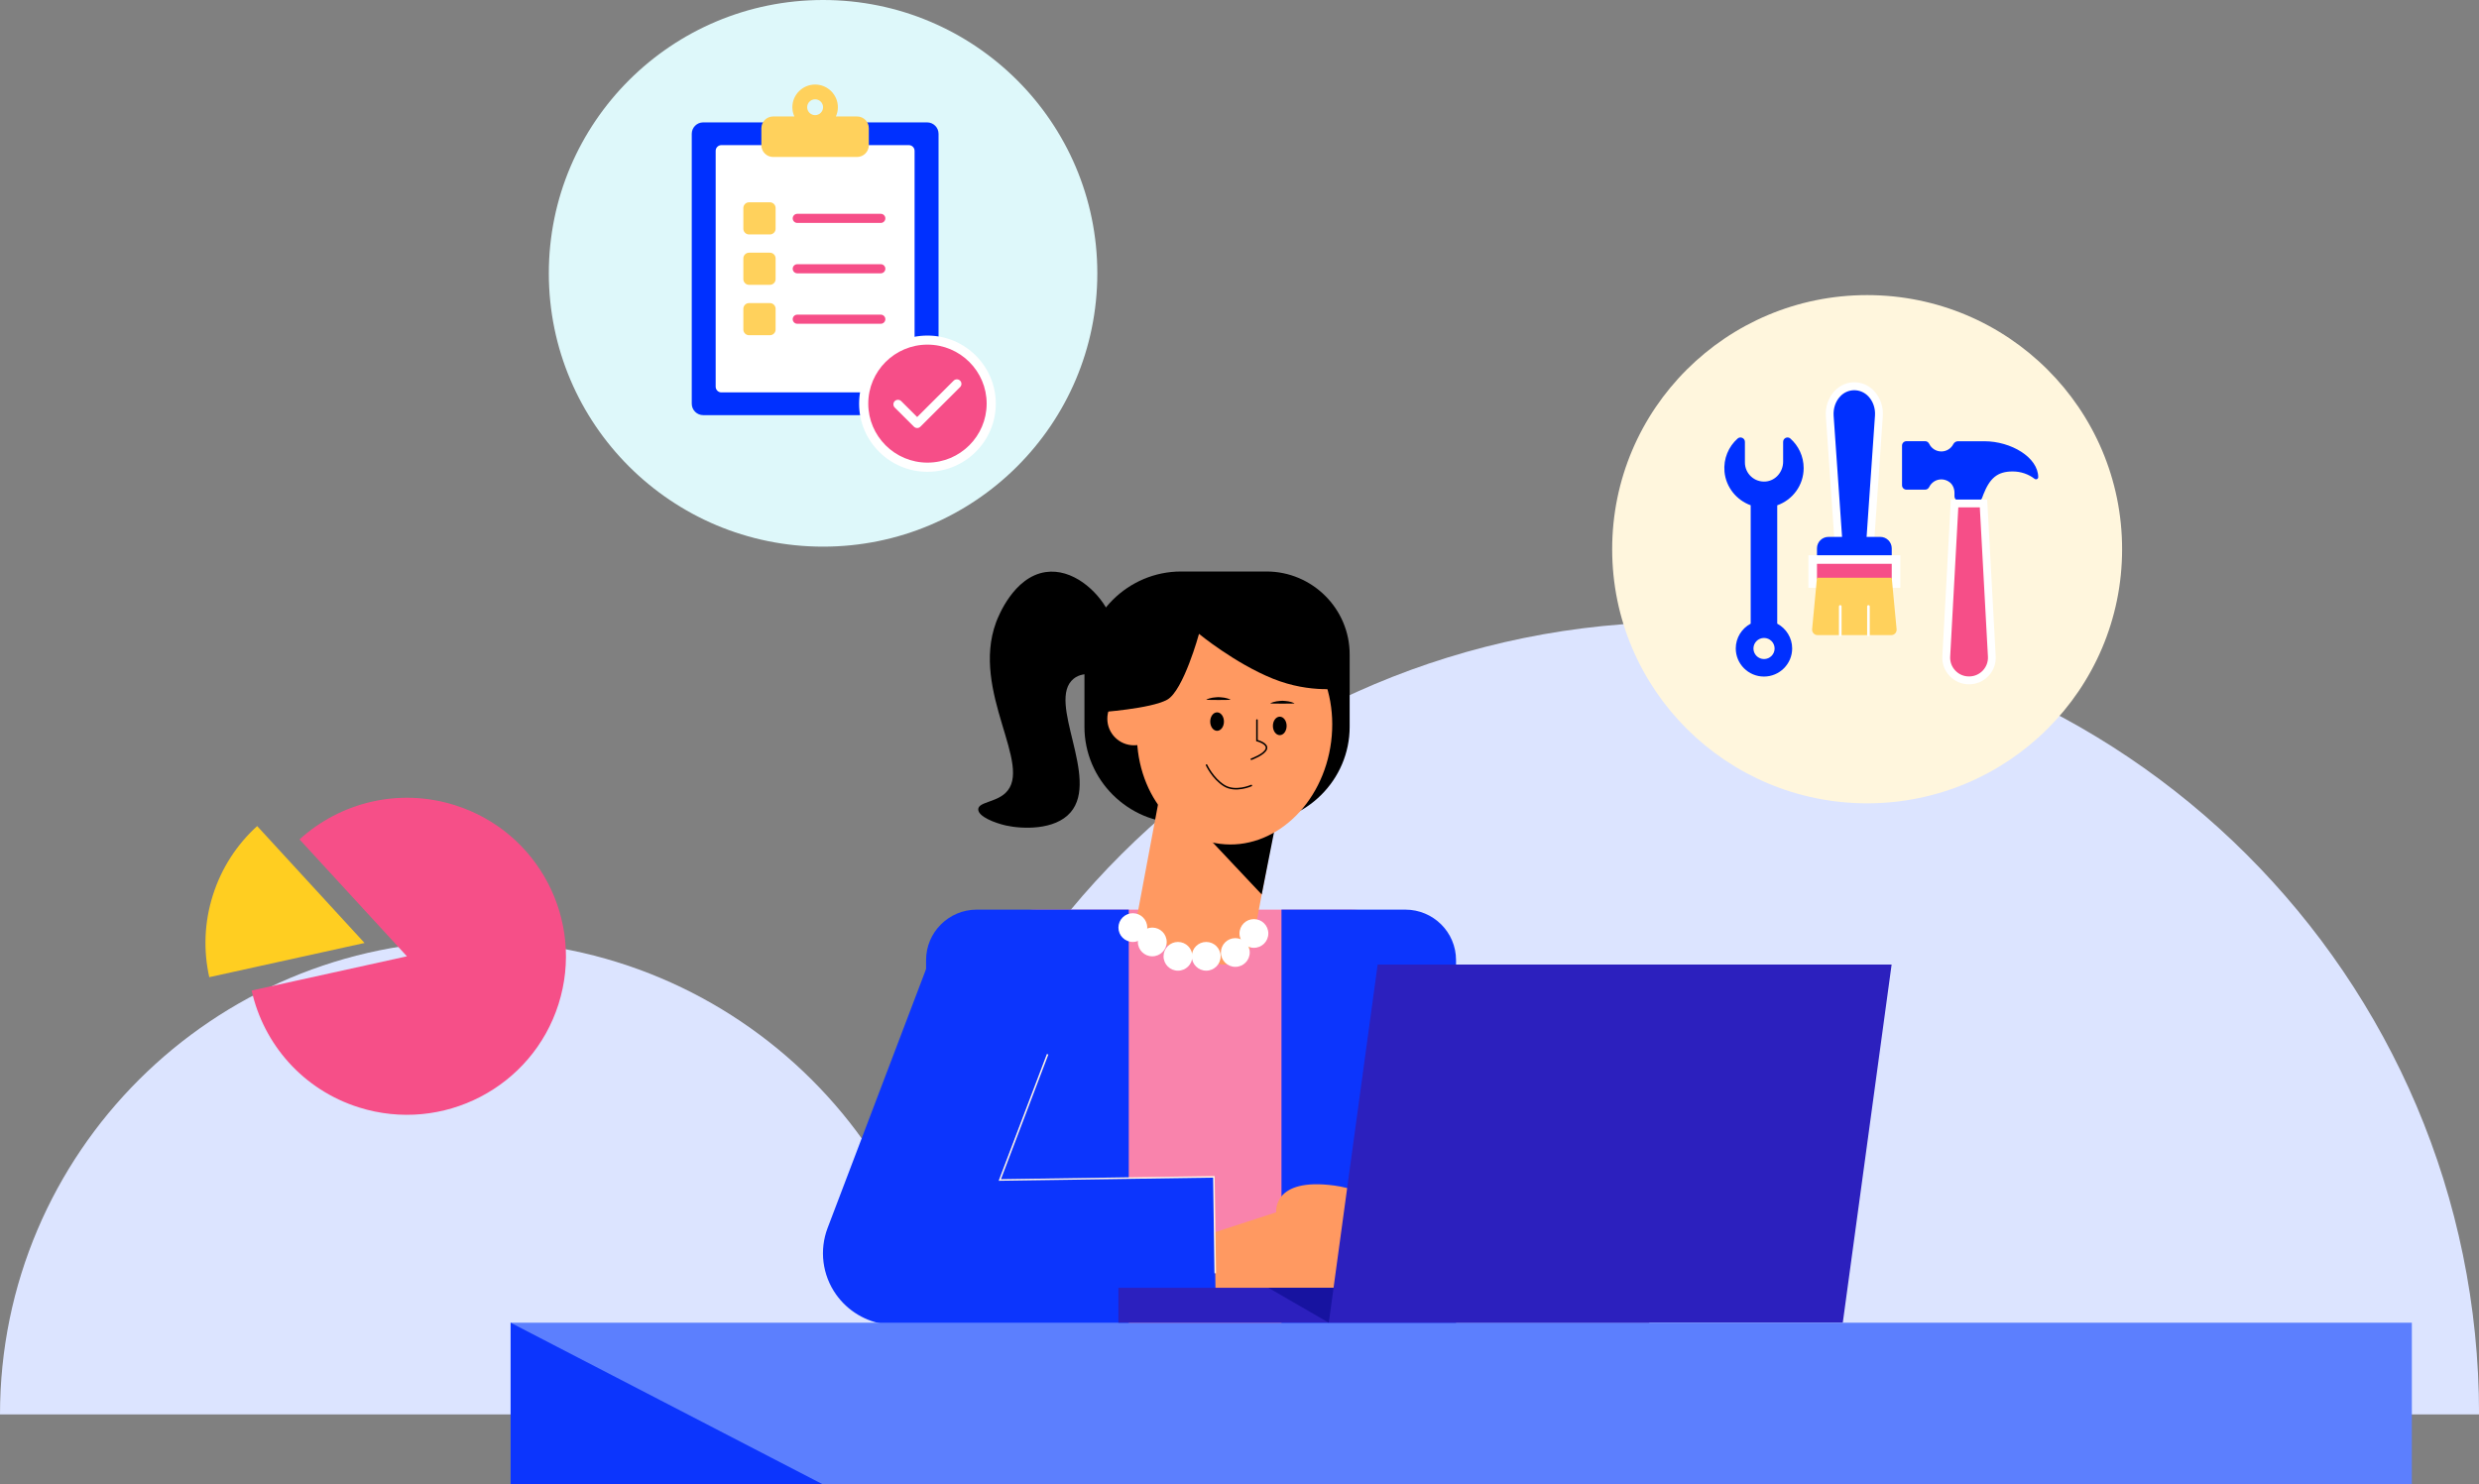 <svg width="399" height="239" viewBox="0 0 399 239" fill="none" xmlns="http://www.w3.org/2000/svg">
<rect x="0" y="0" width="399" height="239" fill="#808080" stroke="none"/>
<g clip-path="url(#clip0)">
<path d="M143.043 227.721C143.043 157.259 200.338 100.132 271.026 100.132C341.715 100.132 399.009 157.25 399.009 227.721H143.043Z" fill="#DCE4FF"/>
<path d="M0 227.721C0 185.598 34.253 151.45 76.506 151.45C118.759 151.45 153.013 185.598 153.013 227.721H0Z" fill="#DCE4FF"/>
<path d="M178.3 98.324C176.569 95.038 172.565 91.487 168.312 92.102C163.139 92.854 160.644 99.324 160.322 100.187C156.188 111.383 166.452 123.341 161.822 127.681C160.202 129.196 157.477 129.122 157.45 130.297C157.431 131.481 160.174 132.518 161.942 132.912C164.492 133.472 169.766 133.711 172.298 130.802C177.076 125.305 168.358 112.906 172.795 109.281C174.636 107.776 176.937 109.254 178.659 107.29C180.675 105.005 179.57 100.737 178.3 98.324Z" fill="black"/>
<path d="M154.071 219.801H229.998L230.09 159.15C230.09 152.138 224.382 146.449 217.349 146.449H166.904C159.871 146.449 154.163 152.138 154.163 159.15L154.071 219.801Z" fill="#F983AC"/>
<path d="M190.101 132.527H201.672C210.224 132.527 217.23 125.552 217.23 117.018V105.344C217.23 98.012 211.209 92.01 203.854 92.01H190.101C181.549 92.01 174.544 98.984 174.544 107.519V117.018C174.544 125.543 181.549 132.527 190.101 132.527Z" fill="black"/>
<path d="M187.505 123.533L182.672 149.339C182.672 149.339 190.764 154.222 195.891 155.176C201.028 156.131 201.755 151.046 201.755 151.046L206.754 124.35L187.505 123.533Z" fill="#FF9961"/>
<path d="M203.072 144.007L191.169 131.361L206.229 128.058L203.072 144.007Z" fill="black"/>
<path d="M214.251 119.407C215.541 109.239 209.628 100.119 201.043 99.037C192.459 97.954 184.453 105.319 183.163 115.486C181.873 125.653 187.787 134.773 196.371 135.856C204.956 136.938 212.961 129.574 214.251 119.407Z" fill="#FF9961"/>
<path d="M182.516 119.991C184.885 119.991 186.806 118.076 186.806 115.714C186.806 113.353 184.885 111.438 182.516 111.438C180.147 111.438 178.226 113.353 178.226 115.714C178.226 118.076 180.147 119.991 182.516 119.991Z" fill="#FF9961"/>
<path d="M202.308 115.926V119.229C202.308 119.229 204.112 119.679 203.817 120.578C203.514 121.478 201.406 122.23 201.406 122.23" stroke="black" stroke-width="0.25" stroke-miterlimit="10" stroke-linecap="round"/>
<path d="M195.892 117.66C196.502 117.66 196.996 116.994 196.996 116.173C196.996 115.352 196.502 114.687 195.892 114.687C195.281 114.687 194.787 115.352 194.787 116.173C194.787 116.994 195.281 117.66 195.892 117.66Z" fill="black"/>
<path d="M205.981 118.357C206.591 118.357 207.085 117.692 207.085 116.871C207.085 116.05 206.591 115.384 205.981 115.384C205.371 115.384 204.876 116.05 204.876 116.871C204.876 117.692 205.371 118.357 205.981 118.357Z" fill="black"/>
<path d="M204.489 113.218C204.812 113.053 205.125 112.98 205.447 112.916C205.769 112.851 206.082 112.86 206.404 112.824C206.726 112.86 207.039 112.851 207.361 112.916C207.684 112.98 207.997 113.053 208.319 113.218V113.264C207.039 113.292 205.769 113.292 204.489 113.264V113.218Z" fill="black"/>
<path d="M194.188 112.631C194.511 112.466 194.824 112.392 195.146 112.328C195.468 112.264 195.781 112.273 196.103 112.236C196.425 112.273 196.738 112.264 197.061 112.328C197.383 112.392 197.696 112.466 198.018 112.631V112.677C196.738 112.704 195.468 112.704 194.188 112.677V112.631Z" fill="black"/>
<path d="M201.405 126.47C201.405 126.47 198.837 127.626 197.005 126.47C195.173 125.314 194.198 123.175 194.198 123.175" stroke="black" stroke-width="0.25" stroke-miterlimit="10" stroke-linecap="round"/>
<path d="M216.199 110.759C216.199 110.759 211.016 111.75 204.867 109.263C198.717 106.776 192.982 102.05 192.982 102.05C192.982 102.05 190.488 111.181 187.864 112.649C185.241 114.118 176.882 114.687 176.882 114.687L185.121 98.314C185.121 98.314 197.438 96.204 198.018 96.075C198.598 95.947 204.489 96.571 204.489 96.571L208.834 99.801L216.199 110.759Z" fill="black"/>
<path d="M149.054 227.253H181.678V146.449H157.21C152.7 146.449 149.054 150.092 149.054 154.58V227.253Z" fill="#0C35FD"/>
<path d="M206.248 227.253H234.352V154.58C234.352 150.083 230.697 146.449 226.196 146.449H206.257V227.253H206.248Z" fill="#0C35FD"/>
<path d="M182.332 151.652C183.613 151.652 184.652 150.617 184.652 149.339C184.652 148.062 183.613 147.027 182.332 147.027C181.051 147.027 180.012 148.062 180.012 149.339C180.012 150.617 181.051 151.652 182.332 151.652Z" fill="white"/>
<path d="M185.462 153.965C186.743 153.965 187.782 152.929 187.782 151.652C187.782 150.375 186.743 149.339 185.462 149.339C184.181 149.339 183.142 150.375 183.142 151.652C183.142 152.929 184.181 153.965 185.462 153.965Z" fill="white"/>
<path d="M189.595 156.277C190.876 156.277 191.915 155.242 191.915 153.965C191.915 152.688 190.876 151.652 189.595 151.652C188.314 151.652 187.275 152.688 187.275 153.965C187.275 155.242 188.314 156.277 189.595 156.277Z" fill="white"/>
<path d="M194.142 156.277C195.424 156.277 196.462 155.242 196.462 153.965C196.462 152.688 195.424 151.652 194.142 151.652C192.861 151.652 191.823 152.688 191.823 153.965C191.823 155.242 192.861 156.277 194.142 156.277Z" fill="white"/>
<path d="M198.828 155.662C200.109 155.662 201.148 154.627 201.148 153.35C201.148 152.073 200.109 151.037 198.828 151.037C197.547 151.037 196.508 152.073 196.508 153.35C196.508 154.627 197.547 155.662 198.828 155.662Z" fill="white"/>
<path d="M201.82 152.597C203.101 152.597 204.14 151.562 204.14 150.285C204.14 149.007 203.101 147.972 201.82 147.972C200.539 147.972 199.5 149.007 199.5 150.285C199.5 151.562 200.539 152.597 201.82 152.597Z" fill="white"/>
<path d="M195.109 198.529L205.41 195.179C205.41 195.179 204.747 189.508 214.79 190.875C224.833 192.242 239.405 203.98 239.405 203.98L209.239 209.945H192.992L195.109 198.529Z" fill="#FF9961"/>
<path d="M142.601 213.221C143.135 213.286 143.678 213.322 144.221 213.313L195.707 212.561L195.367 189.471L160.911 189.976L171.884 161.114L150.223 152.937L133.212 197.685C131.849 201.264 132.356 205.274 134.565 208.403C136.461 211.083 139.389 212.818 142.601 213.221Z" fill="#0C35FD"/>
<path d="M296.599 212.955H213.87L221.74 155.286H304.46L296.599 212.955Z" fill="#2C20BE"/>
<path d="M388.193 212.955H82.186V239H388.193V212.955Z" fill="#5C7FFE"/>
<path d="M265.457 207.33H180.012V212.955H265.457V207.33Z" fill="#2C20BE"/>
<path d="M168.616 169.731L160.92 189.976L195.376 189.471L195.597 204.99" stroke="#FFF4E5" stroke-width="0.25" stroke-miterlimit="10"/>
<path d="M82.186 212.955L132.475 239H82.186V212.955Z" fill="#0C35FD"/>
<path d="M214.643 207.33H204.14L213.87 212.955L214.643 207.33Z" fill="#1713A0"/>
<path d="M57.782 178.293C71.259 182.533 85.647 175.081 89.9 161.646C94.153 148.211 86.678 133.867 73.202 129.627C64.171 126.782 54.736 129.196 48.209 135.142L53.714 141.135L65.497 153.965L48.467 157.718L40.504 159.471C42.409 168.079 48.743 175.448 57.782 178.293Z" fill="#F64F88"/>
<path d="M58.675 151.817L46.892 138.988L41.388 132.995C38.175 135.923 35.662 139.694 34.263 144.127C32.854 148.56 32.734 153.093 33.683 157.324L41.645 155.571L58.675 151.817Z" fill="#FFCE21"/>
<path d="M132.475 88.009C156.853 88.009 176.615 68.307 176.615 44.004C176.615 19.701 156.853 0 132.475 0C108.097 0 88.335 19.701 88.335 44.004C88.335 68.307 108.097 88.009 132.475 88.009Z" fill="#DEF8FA"/>
<path d="M149.22 66.837H113.181C112.168 66.837 111.34 66.011 111.34 65.002V21.539C111.34 20.529 112.168 19.703 113.181 19.703H149.22C150.233 19.703 151.061 20.529 151.061 21.539V65.002C151.061 66.011 150.233 66.837 149.22 66.837Z" fill="#0030FF"/>
<path d="M146.283 63.175H116.108C115.602 63.175 115.188 62.762 115.188 62.258V24.283C115.188 23.778 115.602 23.365 116.108 23.365H146.283C146.79 23.365 147.204 23.778 147.204 24.283V62.258C147.204 62.762 146.79 63.175 146.283 63.175Z" fill="white"/>
<path d="M141.764 35.892H128.324C127.919 35.892 127.587 35.561 127.587 35.157C127.587 34.754 127.919 34.423 128.324 34.423H141.764C142.169 34.423 142.5 34.754 142.5 35.157C142.5 35.561 142.169 35.892 141.764 35.892Z" fill="#F64E88"/>
<path d="M123.914 37.745H120.563C120.057 37.745 119.643 37.333 119.643 36.828V33.487C119.643 32.983 120.057 32.57 120.563 32.57H123.914C124.421 32.57 124.835 32.983 124.835 33.487V36.828C124.835 37.333 124.421 37.745 123.914 37.745Z" fill="#FFD15C"/>
<path d="M141.764 44.004H128.324C127.919 44.004 127.587 43.674 127.587 43.27C127.587 42.866 127.919 42.536 128.324 42.536H141.764C142.169 42.536 142.5 42.866 142.5 43.27C142.5 43.674 142.169 44.004 141.764 44.004Z" fill="#F64E88"/>
<path d="M123.914 45.858H120.563C120.057 45.858 119.643 45.445 119.643 44.94V41.6C119.643 41.095 120.057 40.682 120.563 40.682H123.914C124.421 40.682 124.835 41.095 124.835 41.6V44.94C124.835 45.445 124.421 45.858 123.914 45.858Z" fill="#FFD15C"/>
<path d="M141.764 52.126H128.324C127.919 52.126 127.587 51.796 127.587 51.392C127.587 50.988 127.919 50.658 128.324 50.658H141.764C142.169 50.658 142.5 50.988 142.5 51.392C142.5 51.796 142.169 52.126 141.764 52.126Z" fill="#F64E88"/>
<path d="M123.914 53.971H120.563C120.057 53.971 119.643 53.558 119.643 53.053V49.712C119.643 49.208 120.057 48.795 120.563 48.795H123.914C124.421 48.795 124.835 49.208 124.835 49.712V53.053C124.835 53.567 124.421 53.971 123.914 53.971Z" fill="#FFD15C"/>
<path d="M137.943 18.749H134.537C134.74 18.29 134.859 17.794 134.859 17.262C134.859 15.252 133.212 13.61 131.196 13.61C129.18 13.61 127.532 15.252 127.532 17.262C127.532 17.794 127.652 18.299 127.854 18.749H124.448C123.39 18.749 122.543 19.602 122.543 20.648V23.374C122.543 24.43 123.399 25.274 124.448 25.274H137.934C138.993 25.274 139.84 24.42 139.84 23.374V20.648C139.849 19.602 138.993 18.749 137.943 18.749ZM131.196 15.987C131.895 15.987 132.475 16.555 132.475 17.262C132.475 17.969 131.905 18.538 131.196 18.538C130.487 18.538 129.916 17.969 129.916 17.262C129.916 16.555 130.496 15.987 131.196 15.987Z" fill="#FFD15C"/>
<path d="M149.275 75.225C154.944 75.225 159.539 70.644 159.539 64.992C159.539 59.341 154.944 54.76 149.275 54.76C143.606 54.76 139.011 59.341 139.011 64.992C139.011 70.644 143.606 75.225 149.275 75.225Z" fill="#F64E88"/>
<path d="M149.275 75.959C143.209 75.959 138.275 71.04 138.275 64.992C138.275 58.945 143.209 54.026 149.275 54.026C155.342 54.026 160.276 58.945 160.276 64.992C160.276 71.04 155.342 75.959 149.275 75.959ZM149.275 55.485C144.019 55.485 139.748 59.752 139.748 64.983C139.748 70.223 144.028 74.482 149.275 74.482C154.522 74.482 158.803 70.223 158.803 64.983C158.812 59.752 154.531 55.485 149.275 55.485Z" fill="white"/>
<path d="M147.627 68.911C147.434 68.911 147.25 68.838 147.103 68.7L144.01 65.617C143.724 65.332 143.724 64.864 144.01 64.579C144.295 64.295 144.765 64.295 145.05 64.579L147.618 67.14L153.491 61.285C153.777 61 154.246 61 154.531 61.285C154.817 61.569 154.817 62.037 154.531 62.322L148.143 68.691C148.005 68.838 147.812 68.911 147.627 68.911Z" fill="white"/>
<path d="M300.52 129.333C323.185 129.333 341.558 111.017 341.558 88.422C341.558 65.827 323.185 47.51 300.52 47.51C277.856 47.51 259.483 65.827 259.483 88.422C259.483 111.017 277.856 129.333 300.52 129.333Z" fill="#FFF6DD"/>
<path d="M290.302 75.363C290.302 73.472 289.474 71.765 288.157 70.6C287.706 70.205 286.998 70.545 286.998 71.141V74.335C286.998 75.941 285.819 77.363 284.227 77.519C282.395 77.694 280.848 76.262 280.848 74.463V71.141C280.848 70.535 280.121 70.205 279.67 70.609C278.225 71.894 277.369 73.83 277.562 75.95C277.792 78.428 279.495 80.529 281.778 81.346V100.407C280.351 101.169 279.375 102.674 279.375 104.399C279.375 106.895 281.41 108.923 283.914 108.923C286.418 108.923 288.452 106.895 288.452 104.399C288.452 102.674 287.476 101.169 286.049 100.407V81.355C288.535 80.474 290.302 78.125 290.302 75.363ZM283.923 106.106C282.984 106.106 282.22 105.344 282.22 104.408C282.22 103.472 282.984 102.711 283.923 102.711C284.862 102.711 285.626 103.472 285.626 104.408C285.626 105.344 284.862 106.106 283.923 106.106Z" fill="#0030FF"/>
<path d="M319.391 71.04H315.139C314.816 71.04 314.531 71.233 314.384 71.517C314.025 72.215 313.297 72.683 312.46 72.683C311.585 72.683 310.83 72.16 310.49 71.416V71.435C310.379 71.196 310.14 71.031 309.855 71.031H306.844C306.449 71.031 306.136 71.352 306.136 71.738V78.125C306.136 78.519 306.458 78.832 306.844 78.832H309.855C310.14 78.832 310.379 78.666 310.49 78.428V78.446C310.84 77.703 311.585 77.18 312.46 77.18C312.966 77.18 313.436 77.354 313.813 77.648C314.328 78.052 314.577 78.712 314.577 79.364V79.612V79.905C314.577 80.3 314.899 80.612 315.286 80.612H318.36C319.032 80.612 319.032 80.043 319.226 79.612C320.266 76.987 321.472 75.904 323.948 75.904C325.274 75.904 326.507 76.345 327.483 77.097C327.713 77.271 328.054 77.106 328.054 76.822C328.045 73.637 323.681 71.04 319.391 71.04Z" fill="#0030FF"/>
<path d="M316.924 109.538C314.816 109.538 313.141 107.776 313.261 105.675L314.605 81.052H319.253L320.597 105.675C320.708 107.776 319.032 109.538 316.924 109.538Z" fill="#F64E88"/>
<path d="M316.924 110.172C315.728 110.172 314.623 109.694 313.795 108.832C312.975 107.969 312.552 106.84 312.625 105.647L313.997 80.428H319.842L321.214 105.647C321.279 106.84 320.864 107.969 320.045 108.832C319.226 109.694 318.121 110.172 316.924 110.172ZM315.194 81.686L313.887 105.711C313.841 106.556 314.135 107.354 314.715 107.96C315.295 108.575 316.077 108.905 316.924 108.905C317.771 108.905 318.554 108.566 319.134 107.96C319.714 107.345 320.008 106.547 319.962 105.711L318.655 81.686H315.194Z" fill="white"/>
<path d="M300.999 87.541H295.936L294.509 66.966C294.334 64.378 296.157 62.166 298.468 62.166C300.778 62.166 302.601 64.378 302.426 66.966L300.999 87.541Z" fill="#0030FF"/>
<path d="M301.588 88.174H295.338L293.874 67.011C293.773 65.497 294.279 64.02 295.264 62.964C296.12 62.047 297.262 61.542 298.458 61.542C299.655 61.542 300.797 62.047 301.653 62.964C302.638 64.02 303.153 65.497 303.043 67.011L301.588 88.174ZM296.516 86.907H300.401L301.782 66.92C301.864 65.754 301.478 64.616 300.723 63.818C299.48 62.496 297.418 62.496 296.185 63.818C295.43 64.616 295.052 65.754 295.126 66.92L296.516 86.907Z" fill="white"/>
<path d="M304.479 90.165H292.447V88.275C292.447 87.265 293.276 86.439 294.288 86.439H302.638C303.65 86.439 304.479 87.265 304.479 88.275V90.165Z" fill="#0030FF"/>
<path d="M305.169 90.083H291.757V93.947H305.169V90.083Z" fill="#F64E88"/>
<path d="M304.479 90.771V93.258H292.447V90.771H304.479ZM305.86 89.394H304.479H292.447H291.066V90.771V93.258V94.635H292.447H304.479H305.86V93.258V90.771V89.394Z" fill="white"/>
<path d="M304.396 102.252H292.539C292.024 102.252 291.619 101.811 291.665 101.297L292.447 93.019H304.479L305.261 101.297C305.316 101.811 304.911 102.252 304.396 102.252Z" fill="#FFD15C"/>
<path d="M296.194 102.463C296.074 102.463 295.982 102.371 295.982 102.252V97.635C295.982 97.516 296.074 97.424 296.194 97.424C296.314 97.424 296.406 97.516 296.406 97.635V102.252C296.406 102.371 296.314 102.463 296.194 102.463Z" fill="white"/>
<path d="M300.732 102.463C300.612 102.463 300.52 102.371 300.52 102.252V97.635C300.52 97.516 300.612 97.424 300.732 97.424C300.852 97.424 300.944 97.516 300.944 97.635V102.252C300.944 102.371 300.843 102.463 300.732 102.463Z" fill="white"/>
</g>
<defs>
<clipPath id="clip0">
<rect width="399" height="239" fill="white"/>
</clipPath>
</defs>
</svg>

